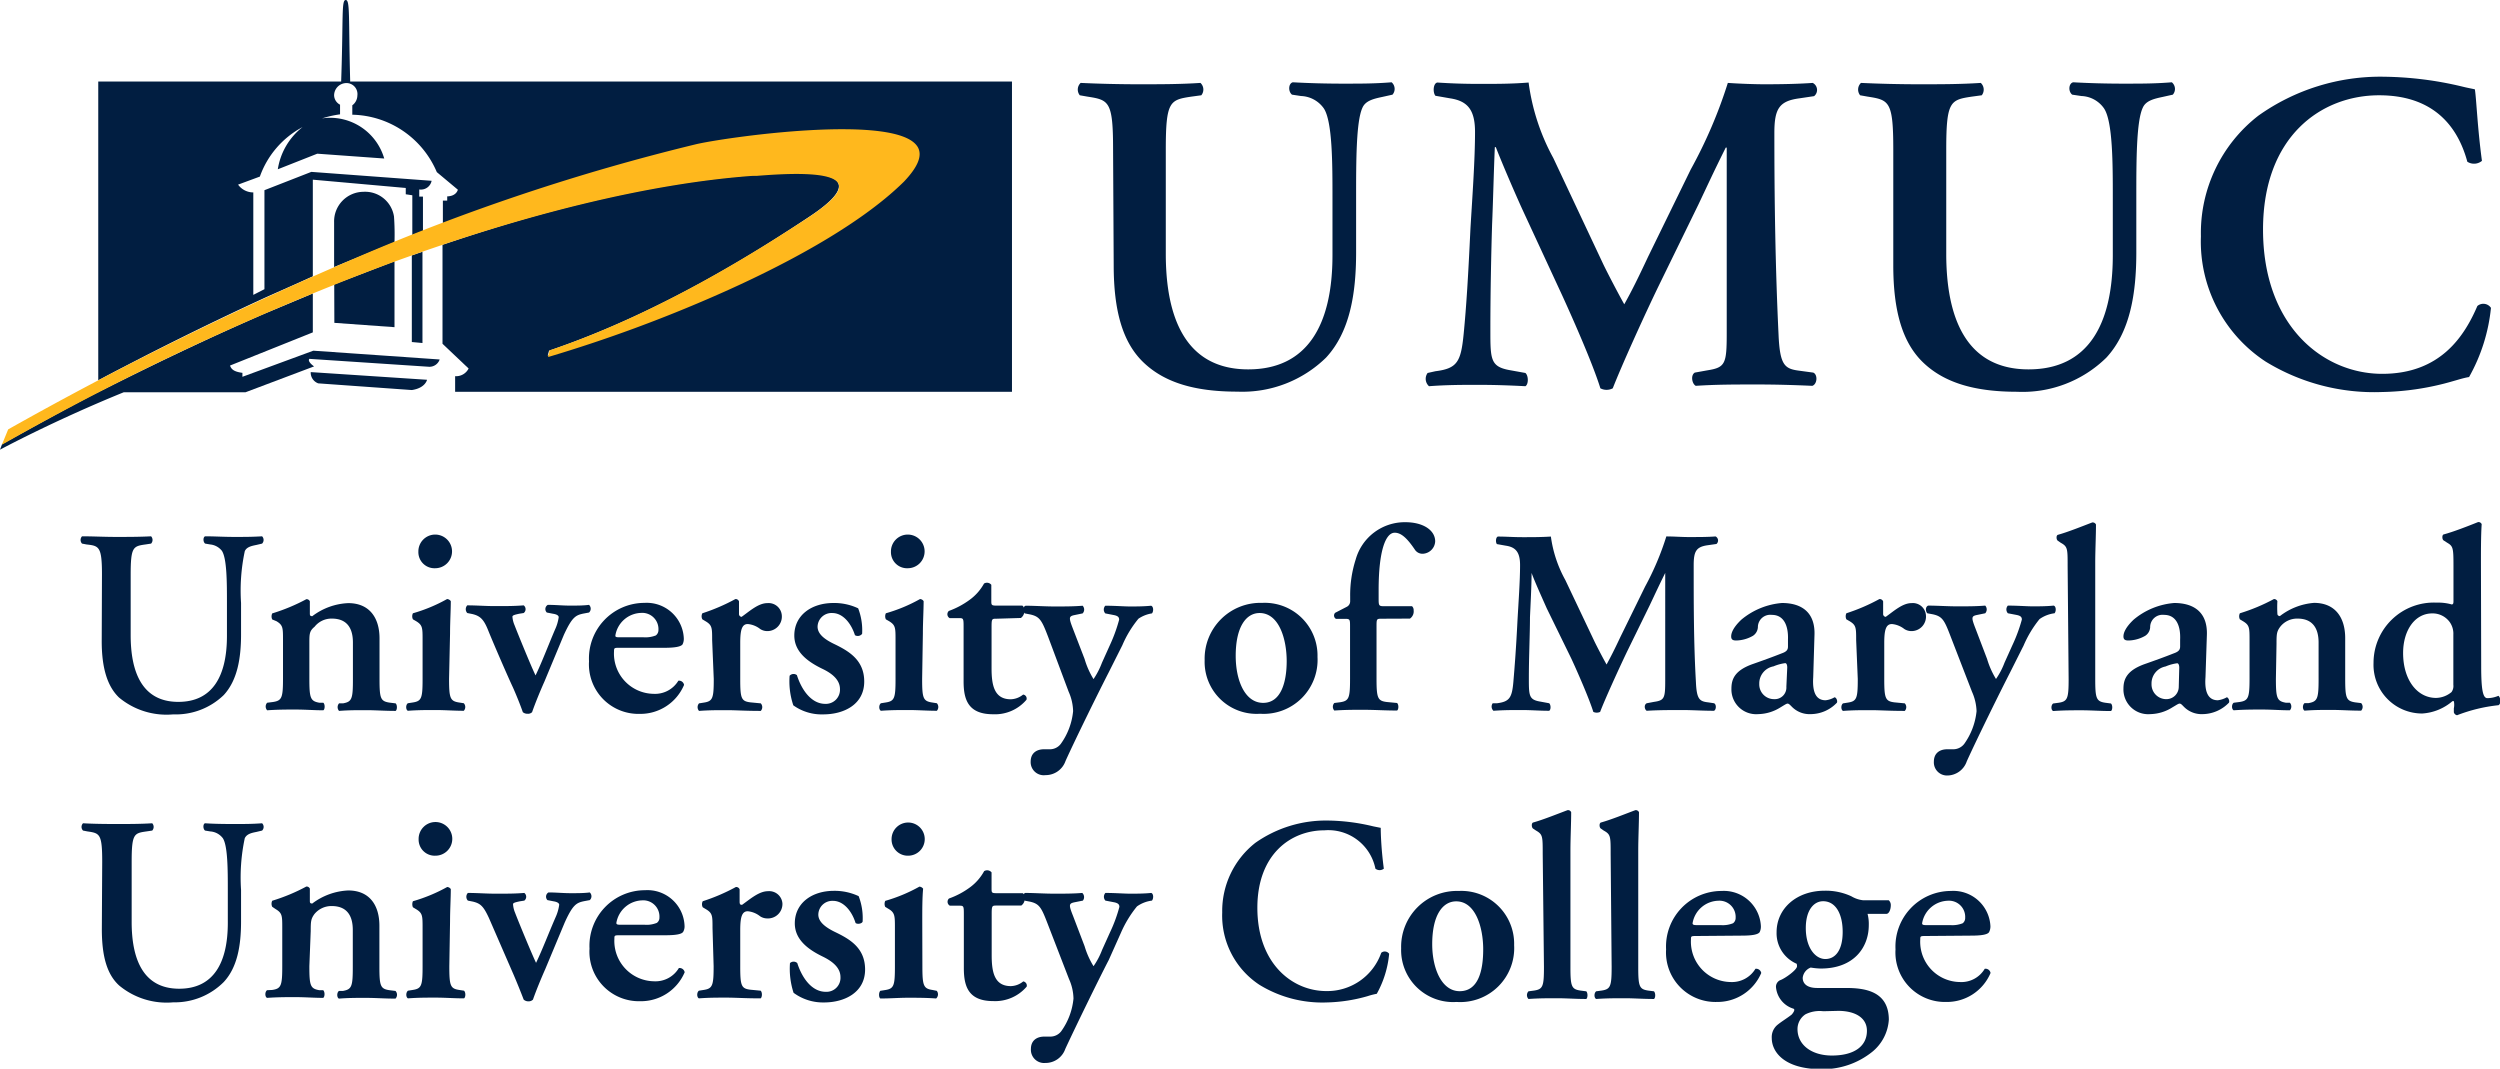 <svg xmlns="http://www.w3.org/2000/svg" viewBox="0 0 202.03 86.36"><defs><style>.cls-1{fill:#011e41;}.cls-2{fill:#ffb81d;}</style></defs><title>umuc-stacked-logo</title><g id="Layer_2" data-name="Layer 2"><g id="Layer_1-2" data-name="Layer 1"><path class="cls-1" d="M89.95,12.08c0-3.9-.33-4-2.06-4.27l-.63-.11a.74.74,0,0,1,.07-1c1.47.07,3.13.11,4.75.11s3.32,0,4.93-.11a.73.73,0,0,1,.07,1l-.81.11c-1.73.26-2.06.37-2.06,4.27v8.43c0,5.07,1.54,9.34,6.66,9.34,4.82,0,6.81-3.64,6.81-9.23V16c0-2.76,0-6.18-.7-7.24a2.36,2.36,0,0,0-1.84-1l-.73-.11c-.33-.26-.29-.92.07-1,1.25.07,2.65.11,4.09.11s2.53,0,3.89-.11a.71.71,0,0,1,.07,1l-.81.18c-.7.15-1.37.3-1.62.88-.51,1.1-.51,4.34-.51,7.24V20.4c0,3.35-.51,6.43-2.43,8.5A9.67,9.67,0,0,1,100,31.65c-3.46,0-5.89-.74-7.58-2.35s-2.42-4.16-2.42-7.87Z"/><path class="cls-1" d="M146.53,30.11c.37.15.34.92-.07,1.07-1.58-.07-3-.11-4.49-.11-1.73,0-3.31,0-4.93.11-.3-.15-.44-.85-.08-1.07l1-.18c1.47-.23,1.58-.52,1.58-3v-15h-.08c-1,2-1.51,3.13-2.21,4.6l-3.16,6.47c-1.25,2.57-3.09,6.66-3.76,8.38a1.07,1.07,0,0,1-1,0c-.62-2-2.21-5.59-3.05-7.43l-3.27-7.06c-.7-1.54-1.69-3.86-2.13-5h-.08c-.08,1.8-.15,4.67-.22,6.22-.07,2.24-.14,5.52-.14,8.53,0,2.43,0,3,1.61,3.28l1.22.22c.26.22.26.92,0,1.07-1.36-.07-2.5-.11-3.86-.11-1.18,0-2.5,0-3.93.11a.8.8,0,0,1-.11-1.07L116,30c1.77-.22,2.06-.77,2.28-3s.37-4.7.55-8.53c.15-2.5.37-5.55.37-7.8,0-1.73-.55-2.5-2-2.72L116,7.74c-.22-.26-.19-1,.15-1.07,1.1.07,2.09.11,3.45.11s2.57,0,3.93-.11a17.47,17.47,0,0,0,2,6.11l4,8.5c.29.62,1.25,2.46,1.73,3.31.6-1.07,1.11-2.1,1.92-3.83l3.45-7.06a38.33,38.33,0,0,0,3-7c1,.07,2.21.11,3,.11q2.32,0,3.86-.11a.64.64,0,0,1,.11,1.07l-1.21.18c-1.62.22-2,.85-2,2.8,0,5.45.08,10.89.34,16.33.11,2.47.51,2.73,1.69,2.88Z"/><path class="cls-1" d="M153,12.08c0-3.9-.33-4-2.06-4.27l-.62-.11a.74.74,0,0,1,.07-1c1.48.07,3.13.11,4.75.11s3.31,0,4.93-.11a.74.74,0,0,1,.08,1l-.81.11c-1.73.26-2.06.37-2.06,4.27v8.43c0,5.07,1.54,9.34,6.65,9.34,4.83,0,6.81-3.64,6.81-9.23V16c0-2.76,0-6.18-.71-7.24a2.33,2.33,0,0,0-1.83-1l-.74-.11c-.34-.26-.29-.92.08-1,1.24.07,2.64.11,4.08.11s2.54,0,3.89-.11a.7.7,0,0,1,.08,1l-.81.18c-.7.15-1.37.3-1.62.88-.52,1.1-.52,4.34-.52,7.24V20.4c0,3.35-.51,6.43-2.42,8.5a9.66,9.66,0,0,1-7.21,2.76c-3.46,0-5.89-.74-7.58-2.35S153,25.14,153,21.43Z"/><path class="cls-1" d="M200.57,13a1,1,0,0,1-1.18.07c-.63-2.32-2.28-5.37-7.13-5.37-4.67,0-9.38,3.31-9.38,10.85,0,7.83,4.89,11.66,9.63,11.66s6.66-3.09,7.69-5.48a.74.74,0,0,1,1.1.15,14.31,14.31,0,0,1-1.77,5.59c-.44.07-.89.22-1.29.33a21.76,21.76,0,0,1-5.74.88,16.77,16.77,0,0,1-9.41-2.46,11.6,11.6,0,0,1-5.23-10.12,12,12,0,0,1,4.64-9.75A17,17,0,0,1,192.65,6.2,28.42,28.42,0,0,1,199,7c.44.11.7.15,1,.22C200.13,8.07,200.2,10.24,200.57,13Z"/><path class="cls-1" d="M24,24.25l1.28-.54v3.15l-6.69,2.68c.11.35.4.51,1,.59v.32l5.73-2.11,10.21.71a.87.87,0,0,1-.85.59L25,29c-.19.22.38.61.38.61l-5.54,2.09H10C4.34,34,0,36.34,0,36.34l.17-.45S5.75,32.78,8,31.66H8c4-2,8.53-4.21,13.44-6.34"/><path class="cls-1" d="M34.51,30.69l-9.4-.62a.92.92,0,0,0,.61.91l7.56.54c1.1-.16,1.23-.83,1.23-.83Z"/><path class="cls-1" d="M34.14,20.34l-.86.3v7l.86.08V20.34Z"/><path class="cls-1" d="M24,22.91h0l1.28-.58V14.52l7.51.67v.51l.53.08V19l.86-.31v-2.8l-.3,0v-.58a.88.88,0,0,0,1-.7l-9.72-.72-3.79,1.48v8l-.9.46V15.55a1.51,1.51,0,0,1-1.23-.63L21,14.27a7.3,7.3,0,0,1,3.45-4,5.38,5.38,0,0,0-2,3.41l3.19-1.26,5.41.39a4.56,4.56,0,0,0-4.25-3.29,4,4,0,0,0-.78.05,8.52,8.52,0,0,1,1.46-.33V8.46A.88.88,0,0,1,27,7.72a1,1,0,0,1,.88-1,.89.89,0,0,1,1,1,1,1,0,0,1-.41.79v.76a7.59,7.59,0,0,1,6.83,4.64l1.7,1.42s-.1.52-.86.54v.34h-.35v1.92a166.91,166.91,0,0,1,20.42-6.34C59.1,11,79.35,8.25,72.92,14.6c-7,6.93-23.63,12.72-28.66,14.14l.11-.4c9.54-3.22,18-8.81,20.92-10.75,6.88-4.5-2.37-3.59-4.53-3.43-7.88.58-16.58,2.75-25,5.62v8l2.11,2a1.13,1.13,0,0,1-1.09.62l0,1.26h45V6.59H28.3C28.16,1.37,28.3,0,27.94,0s-.19,1.37-.37,6.59H7.94V30.73c3.78-2,8.36-4.32,13.49-6.68"/><path class="cls-1" d="M31.84,17.5a2.36,2.36,0,0,0-2.47-2A2.39,2.39,0,0,0,27,17.95c0,1,0,3.63,0,3.63l4.88-2A20.17,20.17,0,0,0,31.84,17.5Z"/><polygon class="cls-1" points="27.01 22.98 27.02 26.09 31.88 26.44 31.88 21.11 27.01 22.98"/><path class="cls-2" d="M74.18,11.91c-1.57-2.83-15.7-.79-17.95-.25A171.48,171.48,0,0,0,28.8,20.82,285.51,285.51,0,0,0,.66,34.7h0L.21,35.8l-.06.14.13-.07A218.28,218.28,0,0,1,31,21.47c11.38-4.22,21.69-6.67,29.83-7.26l.35,0c1.7-.13,6.2-.48,6.6.69.2.58-.63,1.47-2.45,2.67l-.24.16c-3.11,2-11.39,7.45-20.67,10.58h0l-.14.52.09,0a116.12,116.12,0,0,0,13.59-5c4.8-2.11,11.31-5.42,15.09-9.15C74.17,13.5,74.55,12.59,74.18,11.91Z"/><path class="cls-1" d="M8.24,46.42C8.24,44.17,8,44.11,7,44l-.37-.07a.43.43,0,0,1,0-.59c.86,0,1.81.05,2.74.05s1.91,0,2.84-.05a.43.43,0,0,1,0,.59l-.46.07c-1,.14-1.19.21-1.19,2.46v4.87c0,2.93.89,5.39,3.85,5.39,2.78,0,3.93-2.1,3.93-5.33V48.69c0-1.59,0-3.56-.41-4.18A1.37,1.37,0,0,0,17,44l-.42-.07c-.19-.14-.17-.54,0-.59.72,0,1.53.05,2.35.05s1.47,0,2.25-.05a.42.42,0,0,1,0,.59l-.47.11c-.4.08-.79.17-.93.51a15.26,15.26,0,0,0-.3,4.18v2.54c0,1.93-.3,3.71-1.4,4.9A5.57,5.57,0,0,1,14,57.73a6,6,0,0,1-4.38-1.36c-.95-.91-1.4-2.4-1.4-4.55Z"/><path class="cls-1" d="M25,54.86c0,1.57.09,1.8.81,1.93l.32,0c.15.14.13.53,0,.61-.74,0-1.46-.06-2.25-.06s-1.4,0-2.29.06a.45.45,0,0,1,0-.61l.47-.06c.72-.11.81-.34.81-1.91V51.73c0-1,0-1.21-.53-1.53L22,50.06a.58.58,0,0,1,0-.49,15.16,15.16,0,0,0,2.76-1.15.3.3,0,0,1,.28.17c0,.41,0,.81,0,1s.07.19.19.21a5.15,5.15,0,0,1,2.91-1.06c1.72,0,2.53,1.19,2.53,2.85v3.28c0,1.57.08,1.8.81,1.91l.49.06c.15.14.13.53,0,.61-.89,0-1.62-.06-2.4-.06s-1.42,0-2.17.06a.46.46,0,0,1,0-.61l.32,0c.72-.13.8-.36.8-1.93V51.92c0-1.08-.42-1.93-1.7-1.93a1.74,1.74,0,0,0-1.4.66C25,51,25,51.23,25,52Z"/><path class="cls-1" d="M36.29,54.86c0,1.57.09,1.8.81,1.91l.38.06a.45.45,0,0,1,0,.61c-.78,0-1.51-.06-2.29-.06s-1.43,0-2.23.06c-.17-.08-.19-.47,0-.61l.39-.06c.72-.11.8-.34.8-1.91V51.73c0-1,0-1.21-.52-1.53l-.26-.15a.55.55,0,0,1,0-.49,12.83,12.83,0,0,0,2.76-1.15.4.4,0,0,1,.3.17c0,.7-.06,1.73-.06,2.59ZM33.81,44.58a1.36,1.36,0,1,1,1.36,1.34A1.3,1.3,0,0,1,33.81,44.58Z"/><path class="cls-1" d="M44,55.07c-.34.76-.75,1.76-1,2.48a.45.45,0,0,1-.36.13.56.56,0,0,1-.39-.13c-.2-.58-.54-1.42-.8-2-.47-1-1.64-3.71-2-4.61s-.65-1.17-1.29-1.32l-.4-.08a.46.46,0,0,1,0-.62c.74,0,1.48.06,2.23.06,1,0,1.59,0,2.33-.06a.39.39,0,0,1,0,.62l-.38.06c-.29.07-.53.11-.53.24a2.12,2.12,0,0,0,.17.68c.3.78,1.38,3.42,1.7,4.06.51-1.06,1-2.36,1.57-3.7a3.51,3.51,0,0,0,.3-1c0-.15-.19-.24-.45-.28l-.51-.1a.39.39,0,0,1,.08-.62c.64,0,1.17.06,1.78.06s1.09,0,1.55-.06a.42.42,0,0,1,0,.62l-.43.08c-.64.13-.93.27-1.6,1.72Z"/><path class="cls-1" d="M50.06,52.35c-.4,0-.44,0-.44.28a3.25,3.25,0,0,0,3.2,3.44,2.2,2.2,0,0,0,2-1.06.41.41,0,0,1,.46.34,3.83,3.83,0,0,1-3.58,2.34,4,4,0,0,1-4.1-4.25,4.49,4.49,0,0,1,4.48-4.72,3,3,0,0,1,3.18,2.87,1,1,0,0,1-.1.48c-.13.19-.62.28-1.47.28ZM52,51.5a2.29,2.29,0,0,0,1-.15.54.54,0,0,0,.21-.44,1.31,1.31,0,0,0-1.4-1.38,2.17,2.17,0,0,0-2.08,1.82c0,.09,0,.15.29.15Z"/><path class="cls-1" d="M57.55,51.73c0-1,0-1.21-.54-1.53l-.25-.15a.52.52,0,0,1,0-.49,15.57,15.57,0,0,0,2.67-1.15.29.29,0,0,1,.29.19c0,.4,0,.76,0,1a.23.23,0,0,0,.21.25c.66-.47,1.36-1.11,2.08-1.11a1.07,1.07,0,0,1,1.17,1A1.17,1.17,0,0,1,62,51a1.05,1.05,0,0,1-.57-.17,1.89,1.89,0,0,0-1-.4c-.48,0-.61.49-.61,1.53v2.91c0,1.57.08,1.8.83,1.89l.83.08a.45.45,0,0,1,0,.61c-1.27,0-2-.06-2.78-.06s-1.4,0-2.21.06a.46.46,0,0,1,0-.61l.38-.06c.73-.11.81-.34.81-1.91Z"/><path class="cls-1" d="M64.11,57a6.06,6.06,0,0,1-.3-2.39.43.43,0,0,1,.59-.05c.38,1.2,1.17,2.32,2.29,2.32a1.14,1.14,0,0,0,1.19-1.19c0-.79-.7-1.3-1.44-1.65-1.11-.54-2.25-1.33-2.25-2.68,0-1.65,1.4-2.63,3.16-2.63a4.5,4.5,0,0,1,2,.43,4.93,4.93,0,0,1,.32,2.06.44.44,0,0,1-.58.11c-.32-1-1-1.79-1.83-1.79a1.13,1.13,0,0,0-1.19,1.1c0,.62.61,1.06,1.42,1.44,1.14.56,2.35,1.28,2.35,3,0,1.84-1.63,2.65-3.31,2.65A3.92,3.92,0,0,1,64.11,57Z"/><path class="cls-1" d="M74.52,54.86c0,1.57.08,1.8.81,1.91l.38.06a.46.46,0,0,1,0,.61c-.78,0-1.51-.06-2.29-.06s-1.43,0-2.23.06c-.17-.08-.19-.47,0-.61l.38-.06c.72-.11.8-.34.8-1.91V51.73c0-1,0-1.21-.52-1.53l-.26-.15a.56.56,0,0,1,0-.49,12.75,12.75,0,0,0,2.76-1.15.37.37,0,0,1,.29.17c0,.7-.06,1.73-.06,2.59ZM72,44.58a1.36,1.36,0,1,1,1.36,1.34A1.3,1.3,0,0,1,72,44.58Z"/><path class="cls-1" d="M80.53,50c-.38,0-.4,0-.4.72v3.27c0,1.33.19,2.52,1.55,2.52a1.65,1.65,0,0,0,1-.38.32.32,0,0,1,.27.42,3.33,3.33,0,0,1-2.7,1.17c-2,0-2.38-1.17-2.38-2.65V50.72c0-.74,0-.77-.39-.77h-.74a.36.36,0,0,1-.06-.58,6.62,6.62,0,0,0,1.67-.89,4,4,0,0,0,1.17-1.32.45.45,0,0,1,.59.1v1.28c0,.34,0,.4.4.4h2.1c.13.06.17.24.17.45a.68.68,0,0,1-.28.55Z"/><path class="cls-1" d="M83.29,61.55c0-.7.49-1,1.08-1l.46,0a1.1,1.1,0,0,0,.89-.43,5.4,5.4,0,0,0,1-2.65,4.07,4.07,0,0,0-.36-1.57L84.7,51.46c-.51-1.33-.67-1.64-1.47-1.81l-.42-.08c-.17-.17-.17-.53.07-.62.7,0,1.57.06,2.36.06s1.53,0,2.25-.06a.45.45,0,0,1,0,.62l-.63.13c-.49.1-.51.19-.15,1.12l.94,2.44a6.63,6.63,0,0,0,.72,1.62,6.33,6.33,0,0,0,.68-1.32l.64-1.42a12.85,12.85,0,0,0,.75-2.06c0-.19-.08-.3-.4-.37l-.72-.14a.46.46,0,0,1,0-.62c.76,0,1.55.06,2,.06s1.12,0,1.7-.06c.21.06.21.47.07.62A2.65,2.65,0,0,0,92,50a8.75,8.75,0,0,0-1.3,2.14l-1.09,2.17c-.74,1.44-2.61,5.22-3.5,7.18a1.7,1.7,0,0,1-1.62,1.15A1.06,1.06,0,0,1,83.29,61.55Z"/><path class="cls-1" d="M99.86,53c0-2.36.85-3.46,1.93-3.46,1.57,0,2.19,2.1,2.19,3.89,0,1.63-.43,3.37-1.9,3.37S99.86,55,99.86,53ZM102,48.72a4.51,4.51,0,0,0-4.65,4.63,4.2,4.2,0,0,0,4.48,4.33,4.36,4.36,0,0,0,4.64-4.59A4.26,4.26,0,0,0,102,48.72Z"/><path class="cls-1" d="M111.69,50c-.45,0-.45,0-.45.66v4.18c0,1.57.09,1.8.83,1.89l.83.08c.15.14.13.53,0,.61-1,0-1.79-.06-2.78-.06-.7,0-1.43,0-2.29.06a.45.45,0,0,1,0-.61l.47-.06c.72-.11.8-.34.8-1.91V50.65c0-.57,0-.64-.38-.64h-.76a.31.31,0,0,1-.06-.49l.91-.47a.5.5,0,0,0,.3-.47v-.38a9.46,9.46,0,0,1,.45-3,4.12,4.12,0,0,1,4-3c1.47,0,2.42.66,2.42,1.55a1.05,1.05,0,0,1-1,1,.73.73,0,0,1-.62-.3c-.67-1-1.15-1.4-1.65-1.4-.73,0-1.3,1.44-1.3,4.63v.63c0,.64,0,.68.47.68h2.23a.43.43,0,0,1,.13.34.7.7,0,0,1-.3.66Z"/><path class="cls-1" d="M138.51,56.83c.21.08.19.53,0,.61-.92,0-1.73-.06-2.59-.06s-1.91,0-2.84.06c-.17-.08-.26-.48,0-.61l.58-.11c.85-.12.91-.3.91-1.74V46.3h0c-.58,1.17-.87,1.81-1.27,2.65l-1.83,3.74c-.71,1.49-1.78,3.84-2.16,4.84a.65.65,0,0,1-.55,0c-.36-1.14-1.28-3.23-1.77-4.29L125,49.17c-.4-.9-1-2.23-1.23-2.87h0c0,1-.09,2.7-.13,3.59,0,1.29-.09,3.19-.09,4.92,0,1.41,0,1.74.94,1.89l.7.13c.15.13.15.53,0,.61-.79,0-1.44-.06-2.23-.06s-1.44,0-2.27.06a.46.46,0,0,1-.06-.61l.36,0c1-.13,1.2-.45,1.31-1.74s.22-2.72.33-4.92c.08-1.45.21-3.21.21-4.5,0-1-.32-1.45-1.14-1.57l-.73-.13c-.12-.14-.1-.56.08-.61.65,0,1.21.05,2,.05s1.49,0,2.28-.05a10,10,0,0,0,1.17,3.52l2.33,4.91c.17.36.72,1.42,1,1.91.34-.62.64-1.21,1.11-2.21l2-4.08a22.5,22.5,0,0,0,1.72-4.06c.58,0,1.27.05,1.74.05.9,0,1.64,0,2.24-.05a.37.37,0,0,1,.07.61l-.7.1c-.94.13-1.14.49-1.14,1.62,0,3.14,0,6.29.18,9.43.06,1.42.3,1.57,1,1.65Z"/><path class="cls-1" d="M144.36,55.5a.94.94,0,0,1-1,1,1.19,1.19,0,0,1-1.19-1.23,1.4,1.4,0,0,1,1.15-1.42,3.67,3.67,0,0,1,.94-.26c.11,0,.17.13.17.36Zm2.27-4.12c.09-1.86-1-2.65-2.63-2.65a5.86,5.86,0,0,0-3.27,1.34c-.7.66-.83,1.11-.83,1.36s.13.33.4.33a2.84,2.84,0,0,0,1.36-.38.89.89,0,0,0,.4-.76,1,1,0,0,1,1.13-.93c1,0,1.34.93,1.3,2l0,.55c0,.21-.05.4-.48.55-.78.31-1.59.6-2.33.86-1.47.51-1.76,1.21-1.76,2a2,2,0,0,0,2.16,2.06,3.48,3.48,0,0,0,1.81-.55c.32-.19.47-.3.57-.3s.19.1.34.25a2,2,0,0,0,1.53.6,2.94,2.94,0,0,0,2.12-.93c.06-.19-.08-.43-.2-.43a1.78,1.78,0,0,1-.72.24c-.77,0-1.08-.64-1-1.87Z"/><path class="cls-1" d="M150,51.73c0-1,0-1.21-.53-1.53l-.26-.15a.57.57,0,0,1,0-.49,15.46,15.46,0,0,0,2.67-1.15.3.3,0,0,1,.3.19c0,.4,0,.76,0,1a.23.23,0,0,0,.21.25c.66-.47,1.36-1.11,2.08-1.11a1.06,1.06,0,0,1,1.17,1A1.17,1.17,0,0,1,154.46,51a1.06,1.06,0,0,1-.57-.17,1.9,1.9,0,0,0-1-.4c-.49,0-.62.49-.62,1.53v2.91c0,1.57.09,1.8.83,1.89l.83.08a.45.45,0,0,1,0,.61c-1.27,0-2-.06-2.78-.06s-1.4,0-2.21.06c-.17-.08-.19-.47,0-.61l.38-.06c.73-.11.81-.34.81-1.91Z"/><path class="cls-1" d="M156.28,61.55c0-.7.49-1,1.08-1l.47,0a1.12,1.12,0,0,0,.9-.43,5.5,5.5,0,0,0,1-2.65,4.18,4.18,0,0,0-.37-1.57l-1.72-4.45c-.51-1.33-.66-1.64-1.46-1.81l-.43-.08c-.16-.17-.16-.53.07-.62.7,0,1.57.06,2.36.06s1.53,0,2.25-.06a.46.46,0,0,1,0,.62l-.63.13c-.5.1-.51.19-.15,1.12l.93,2.44a6.77,6.77,0,0,0,.72,1.62,6,6,0,0,0,.69-1.32l.64-1.42a12.82,12.82,0,0,0,.76-2.06c0-.19-.08-.3-.4-.37l-.73-.14a.46.46,0,0,1,0-.62c.76,0,1.55.06,2,.06s1.13,0,1.7-.06c.21.06.21.47.07.62a2.68,2.68,0,0,0-1.21.47,9,9,0,0,0-1.29,2.14l-1.09,2.17c-.74,1.44-2.61,5.22-3.5,7.18a1.68,1.68,0,0,1-1.61,1.15A1.06,1.06,0,0,1,156.28,61.55Z"/><path class="cls-1" d="M167.09,45.75c0-1.42,0-1.58-.56-1.89l-.23-.16c-.13-.08-.15-.43,0-.48.83-.23,1.94-.68,2.78-1a.29.29,0,0,1,.3.17c0,.85-.06,2.17-.06,3.08v9.41c0,1.57.09,1.8.81,1.91l.46.06c.15.14.13.53,0,.61-.87,0-1.6-.06-2.38-.06s-1.42,0-2.29.06c-.18-.08-.19-.47,0-.61l.45-.06c.71-.11.8-.34.8-1.91Z"/><path class="cls-1" d="M176.07,55.5a1,1,0,0,1-1,1,1.19,1.19,0,0,1-1.2-1.23A1.39,1.39,0,0,1,175,53.86a3.61,3.61,0,0,1,.94-.26c.1,0,.17.13.17.36Zm2.27-4.12c.09-1.86-1-2.65-2.64-2.65a5.83,5.83,0,0,0-3.27,1.34c-.7.66-.83,1.11-.83,1.36s.13.33.4.33a2.82,2.82,0,0,0,1.36-.38.88.88,0,0,0,.4-.76,1,1,0,0,1,1.13-.93c1,0,1.34.93,1.29,2l0,.55c0,.21-.06.4-.49.55-.78.31-1.59.6-2.33.86-1.46.51-1.76,1.21-1.76,2a2,2,0,0,0,2.16,2.06,3.45,3.45,0,0,0,1.8-.55c.33-.19.47-.3.58-.3s.19.1.34.25a2,2,0,0,0,1.52.6,3,3,0,0,0,2.13-.93c.07-.19-.08-.43-.18-.43a2,2,0,0,1-.72.24c-.77,0-1.09-.64-1-1.87Z"/><path class="cls-1" d="M183.92,54.86c0,1.57.09,1.8.81,1.93l.32,0a.46.46,0,0,1,0,.61c-.75,0-1.46-.06-2.25-.06s-1.41,0-2.29.06c-.17-.08-.19-.47,0-.61l.47-.06c.72-.11.81-.34.81-1.91V51.73c0-1,0-1.21-.53-1.53l-.25-.15a.54.54,0,0,1,0-.49,15.11,15.11,0,0,0,2.75-1.15.3.3,0,0,1,.28.17,8.72,8.72,0,0,0,0,1c0,.14.07.19.2.21A5.15,5.15,0,0,1,187,48.72c1.72,0,2.52,1.19,2.52,2.85v3.28c0,1.57.09,1.8.81,1.91l.48.06a.45.45,0,0,1,0,.61c-.9,0-1.61-.06-2.4-.06s-1.42,0-2.17.06c-.17-.08-.19-.47,0-.61l.32,0c.72-.13.81-.36.81-1.93V51.92c0-1.08-.43-1.93-1.7-1.93a1.73,1.73,0,0,0-1.4.66c-.28.38-.3.58-.3,1.36Z"/><path class="cls-1" d="M198.26,55.34a.83.83,0,0,1-.15.59,2,2,0,0,1-1.25.47c-1.51,0-2.66-1.44-2.66-3.63,0-1.78.91-3.2,2.36-3.2a1.71,1.71,0,0,1,1.42.72,1.62,1.62,0,0,1,.28,1Zm2.23-9.9c0-.91,0-2.23.06-3.08a.28.28,0,0,0-.29-.17c-.85.34-2,.79-2.79,1-.14.06-.12.4,0,.48l.31.2c.46.27.49.43.49,1.85v2.79c0,.22,0,.31-.13.34a4,4,0,0,0-1.24-.15,4.87,4.87,0,0,0-5.09,4.88,3.93,3.93,0,0,0,3.93,4.08,4.14,4.14,0,0,0,2.45-1l.11,0a1.46,1.46,0,0,1,0,.59l0,.31a.33.33,0,0,0,.26.24,12.89,12.89,0,0,1,3.34-.81c.24-.11.19-.63,0-.76a2.37,2.37,0,0,1-.89.19c-.36,0-.5-.66-.5-2.59Z"/><path class="cls-1" d="M8.26,69.65c0-2.25-.19-2.32-1.19-2.46l-.36-.07a.42.42,0,0,1,0-.59c.85.05,1.8.06,2.74.06s1.91,0,2.85-.06a.43.43,0,0,1,0,.59l-.47.07c-1,.14-1.19.2-1.19,2.46v4.86c0,2.94.89,5.39,3.84,5.39,2.78,0,3.93-2.1,3.93-5.33V71.92c0-1.58,0-3.56-.4-4.18A1.39,1.39,0,0,0,17,67.19l-.43-.07c-.18-.14-.17-.54,0-.59.72.05,1.53.06,2.36.06s1.47,0,2.25-.06a.41.41,0,0,1,0,.59l-.46.11c-.41.08-.78.17-.94.51a15.21,15.21,0,0,0-.3,4.18v2.54c0,1.93-.29,3.71-1.4,4.9A5.59,5.59,0,0,1,14,81a6,6,0,0,1-4.37-1.36c-1-.91-1.4-2.4-1.4-4.55Z"/><path class="cls-1" d="M25,78.08c0,1.58.08,1.81.8,1.94l.32,0c.15.15.13.53,0,.62-.75,0-1.47-.06-2.25-.06s-1.4,0-2.29.06c-.17-.08-.19-.47,0-.62L22,80c.72-.11.81-.34.81-1.92V75c0-1,0-1.21-.53-1.53L22,73.28a.56.56,0,0,1,0-.49,15,15,0,0,0,2.76-1.15.3.3,0,0,1,.28.17c0,.41,0,.81,0,1s.06.19.19.21a5.18,5.18,0,0,1,2.91-1.06c1.72,0,2.52,1.19,2.52,2.85v3.29c0,1.58.08,1.81.81,1.92l.49.06a.45.45,0,0,1,0,.62c-.89,0-1.61-.06-2.4-.06s-1.43,0-2.17.06c-.17-.08-.19-.47,0-.62l.32,0c.72-.13.8-.36.8-1.94V75.15c0-1.08-.42-1.93-1.7-1.93a1.77,1.77,0,0,0-1.41.66c-.27.38-.29.58-.29,1.36Z"/><path class="cls-1" d="M36.31,78.08c0,1.58.08,1.81.8,1.92l.39.06c.15.15.13.53,0,.62-.79,0-1.51-.06-2.3-.06s-1.42,0-2.23.06c-.17-.08-.19-.47,0-.62l.38-.06c.72-.11.8-.34.8-1.92V75c0-1,0-1.21-.53-1.53l-.25-.15a.61.61,0,0,1,0-.49,13.18,13.18,0,0,0,2.77-1.15.38.38,0,0,1,.29.17c0,.7-.06,1.73-.06,2.59ZM33.83,67.81a1.36,1.36,0,1,1,1.36,1.34A1.3,1.3,0,0,1,33.83,67.81Z"/><path class="cls-1" d="M44.07,78.3c-.34.77-.75,1.76-1,2.48a.49.49,0,0,1-.37.14.55.55,0,0,1-.38-.14c-.22-.58-.56-1.42-.81-2l-2-4.6c-.43-.92-.66-1.17-1.3-1.32l-.4-.08a.45.45,0,0,1,0-.62c.74,0,1.49.06,2.23.06,1,0,1.59,0,2.33-.06a.39.39,0,0,1,0,.62l-.38.06c-.3.07-.53.11-.53.23a2.1,2.1,0,0,0,.16.68c.3.79,1.39,3.42,1.7,4.06.51-1.06,1-2.36,1.58-3.69a3.57,3.57,0,0,0,.29-1c0-.15-.2-.24-.44-.28l-.51-.1a.4.4,0,0,1,.08-.62c.64,0,1.18.06,1.79.06s1.08,0,1.55-.06a.42.42,0,0,1,0,.62l-.43.08c-.64.13-.93.27-1.59,1.72Z"/><path class="cls-1" d="M50.1,74.73c-.26,0-.29-.06-.29-.15a2.18,2.18,0,0,1,2.08-1.82,1.31,1.31,0,0,1,1.4,1.38.51.51,0,0,1-.21.44,2.18,2.18,0,0,1-1,.15Zm3.65.85c.85,0,1.34-.08,1.46-.28a.88.88,0,0,0,.11-.49,3,3,0,0,0-3.19-2.87,4.49,4.49,0,0,0-4.49,4.72,4,4,0,0,0,4.1,4.25,3.84,3.84,0,0,0,3.59-2.34.42.42,0,0,0-.47-.34,2.2,2.2,0,0,1-2,1.07,3.26,3.26,0,0,1-3.21-3.44c0-.26,0-.28.45-.28Z"/><path class="cls-1" d="M57.58,75c0-1,0-1.21-.54-1.53l-.25-.15a.53.53,0,0,1,0-.49,15.41,15.41,0,0,0,2.68-1.15.3.3,0,0,1,.3.19c0,.4,0,.76,0,1s.08.25.2.25c.66-.47,1.37-1.1,2.09-1.1a1.07,1.07,0,0,1,1.17,1A1.17,1.17,0,0,1,62,74.22a1.05,1.05,0,0,1-.57-.17,1.89,1.89,0,0,0-1-.41c-.48,0-.61.49-.61,1.53v2.91c0,1.58.08,1.81.82,1.9l.83.08c.15.15.12.53,0,.62-1.27,0-2-.06-2.78-.06s-1.41,0-2.21.06c-.17-.08-.19-.47,0-.62l.38-.06c.72-.11.81-.34.81-1.92Z"/><path class="cls-1" d="M64.13,80.23a6.28,6.28,0,0,1-.29-2.4.43.43,0,0,1,.59,0c.38,1.19,1.17,2.32,2.3,2.32a1.13,1.13,0,0,0,1.19-1.19c0-.79-.7-1.3-1.44-1.66-1.11-.54-2.25-1.33-2.25-2.68,0-1.65,1.4-2.63,3.16-2.63a4.57,4.57,0,0,1,2,.43,4.94,4.94,0,0,1,.32,2.06c-.06.17-.42.23-.57.11-.31-1-1-1.79-1.82-1.79a1.13,1.13,0,0,0-1.19,1.11c0,.61.62,1.06,1.42,1.44,1.15.56,2.36,1.27,2.36,3,0,1.84-1.64,2.66-3.32,2.66A4,4,0,0,1,64.13,80.23Z"/><path class="cls-1" d="M73.41,69.15a1.34,1.34,0,1,0-1.36-1.34A1.31,1.31,0,0,0,73.41,69.15Zm1.12,5.26c0-.87,0-1.89.07-2.59a.41.41,0,0,0-.3-.17,12.92,12.92,0,0,1-2.76,1.15.57.57,0,0,0,0,.49l.25.15c.53.31.53.57.53,1.53v3.12c0,1.58-.08,1.81-.8,1.92l-.38.06c-.14.15-.13.53,0,.62.8,0,1.53-.06,2.23-.06s1.51,0,2.28.06a.45.45,0,0,0,.05-.62L75.35,80c-.72-.11-.81-.34-.81-1.92Z"/><path class="cls-1" d="M80.55,73.18c-.38,0-.41,0-.41.72v3.27c0,1.34.19,2.52,1.55,2.52a1.64,1.64,0,0,0,1-.38.34.34,0,0,1,.28.42,3.35,3.35,0,0,1-2.7,1.17c-2,0-2.38-1.17-2.38-2.66V73.95c0-.74,0-.76-.39-.76h-.74a.36.36,0,0,1-.07-.58,6.5,6.5,0,0,0,1.68-.89,4,4,0,0,0,1.16-1.32.46.46,0,0,1,.6.1v1.28c0,.35,0,.4.4.4h2.11c.14.06.17.24.17.45a.66.66,0,0,1-.28.55Z"/><path class="cls-1" d="M83.31,84.77c0-.7.49-1,1.08-1l.48,0a1.11,1.11,0,0,0,.88-.42,5.39,5.39,0,0,0,1-2.65,4,4,0,0,0-.36-1.58l-1.72-4.45c-.51-1.32-.66-1.64-1.46-1.81l-.42-.08c-.17-.17-.17-.53.06-.62.7,0,1.57.06,2.36.06s1.53,0,2.25-.06a.46.46,0,0,1,.05.62l-.65.13c-.49.1-.51.19-.14,1.12l.93,2.44a6.65,6.65,0,0,0,.72,1.61,6,6,0,0,0,.69-1.31l.64-1.42a12,12,0,0,0,.76-2.06c0-.19-.09-.3-.4-.37l-.73-.14a.46.46,0,0,1,0-.62c.76,0,1.55.06,2,.06s1.12,0,1.7-.06c.2.06.2.46.06.62a2.66,2.66,0,0,0-1.21.47,9.12,9.12,0,0,0-1.3,2.14L89.6,77.58C88.86,79,87,82.8,86.09,84.76a1.69,1.69,0,0,1-1.61,1.14A1.07,1.07,0,0,1,83.31,84.77Z"/><path class="cls-1" d="M111.83,70.2a.55.55,0,0,1-.68,0,3.88,3.88,0,0,0-4.12-3.1c-2.69,0-5.42,1.91-5.42,6.26,0,4.52,2.83,6.73,5.57,6.73A4.62,4.62,0,0,0,111.62,77a.43.43,0,0,1,.64.08,8.17,8.17,0,0,1-1,3.23,6,6,0,0,0-.74.19,12.83,12.83,0,0,1-3.31.51,9.7,9.7,0,0,1-5.44-1.43,6.69,6.69,0,0,1-3-5.84,7,7,0,0,1,2.68-5.63,9.9,9.9,0,0,1,5.86-1.8,16.29,16.29,0,0,1,3.67.47l.6.12C111.58,67.37,111.62,68.62,111.83,70.2Z"/><path class="cls-1" d="M115.74,76.3c0-2.36.85-3.46,1.94-3.46,1.56,0,2.18,2.1,2.18,3.88s-.42,3.38-1.9,3.38S115.74,78.22,115.74,76.3ZM117.88,72a4.51,4.51,0,0,0-4.65,4.63,4.2,4.2,0,0,0,4.48,4.34,4.36,4.36,0,0,0,4.65-4.59A4.27,4.27,0,0,0,117.88,72Z"/><path class="cls-1" d="M124.67,69c0-1.42,0-1.57-.54-1.88l-.24-.16c-.12-.08-.15-.43,0-.49.83-.23,1.93-.68,2.79-1a.27.27,0,0,1,.29.17c0,.85-.06,2.17-.06,3.08v9.41c0,1.58.08,1.81.81,1.92l.47.06c.14.15.12.53,0,.62-.88,0-1.59-.06-2.38-.06s-1.42,0-2.29.06a.45.45,0,0,1,0-.62l.45-.06c.72-.11.8-.34.8-1.92Z"/><path class="cls-1" d="M130.16,69c0-1.42,0-1.57-.56-1.88l-.23-.16c-.13-.08-.15-.43,0-.49.83-.23,1.93-.68,2.79-1a.28.28,0,0,1,.29.17c0,.85-.06,2.17-.06,3.08v9.41c0,1.58.08,1.81.8,1.92l.47.06c.14.15.13.53,0,.62-.88,0-1.6-.06-2.38-.06s-1.43,0-2.29.06c-.17-.08-.19-.47,0-.62l.44-.06c.72-.11.81-.34.81-1.92Z"/><path class="cls-1" d="M137.08,74.76c-.25,0-.3-.06-.3-.15a2.17,2.17,0,0,1,2.08-1.82,1.31,1.31,0,0,1,1.4,1.38.53.53,0,0,1-.21.44,2.23,2.23,0,0,1-1,.15Zm3.65.85c.85,0,1.33-.08,1.47-.28a1,1,0,0,0,.1-.49A3,3,0,0,0,139.12,72a4.49,4.49,0,0,0-4.48,4.72,4,4,0,0,0,4.1,4.25,3.85,3.85,0,0,0,3.59-2.34.42.42,0,0,0-.47-.34,2.21,2.21,0,0,1-2,1.07,3.26,3.26,0,0,1-3.21-3.44c0-.26,0-.28.45-.28Z"/><path class="cls-1" d="M148.55,81.69c1.31,0,2.32.52,2.32,1.61,0,1.23-1,2-2.83,2-1.63,0-2.78-.85-2.78-2.14a1.43,1.43,0,0,1,.64-1.19,2.54,2.54,0,0,1,1.44-.25Zm3.9-7.84c.18,0,.35-.3.35-.72a.52.52,0,0,0-.17-.38h-2.09a2.36,2.36,0,0,1-.93-.32,4.9,4.9,0,0,0-2.15-.45c-2.29,0-3.89,1.45-3.89,3.35a2.68,2.68,0,0,0,1.57,2.53c.08,0,.08.17.08.23,0,.29-1,1-1.36,1.12a.58.58,0,0,0-.34.54,2,2,0,0,0,1.4,1.76c.19.06,0,.33-.12.47-.33.28-1.13.75-1.32,1a1.28,1.28,0,0,0-.3.91c0,1.11,1,2.51,4,2.51a6.36,6.36,0,0,0,4.12-1.4,3.64,3.64,0,0,0,1.34-2.59c0-2.31-1.93-2.57-3.46-2.57-.92,0-1.72,0-2.33,0-.88,0-1.17-.4-1.17-.82a1,1,0,0,1,.65-.83,5.66,5.66,0,0,0,.81.08c2.69,0,3.88-1.72,3.88-3.51a3.2,3.2,0,0,0-.1-.91ZM145.93,75c0-1.47.66-2.17,1.4-2.17,1,0,1.58,1,1.58,2.48s-.59,2.19-1.4,2.19S145.93,76.59,145.93,75Z"/><path class="cls-1" d="M155.62,74.76c-.25,0-.29-.06-.29-.15a2.18,2.18,0,0,1,2.08-1.82,1.31,1.31,0,0,1,1.4,1.38.53.53,0,0,1-.2.44,2.26,2.26,0,0,1-1,.15Zm3.65.85c.85,0,1.34-.08,1.47-.28a1,1,0,0,0,.11-.49A3,3,0,0,0,157.66,72a4.49,4.49,0,0,0-4.48,4.72,4,4,0,0,0,4.09,4.25,3.83,3.83,0,0,0,3.59-2.34.41.41,0,0,0-.47-.34,2.19,2.19,0,0,1-2,1.07,3.25,3.25,0,0,1-3.21-3.44c0-.26,0-.28.45-.28Z"/></g></g></svg>
